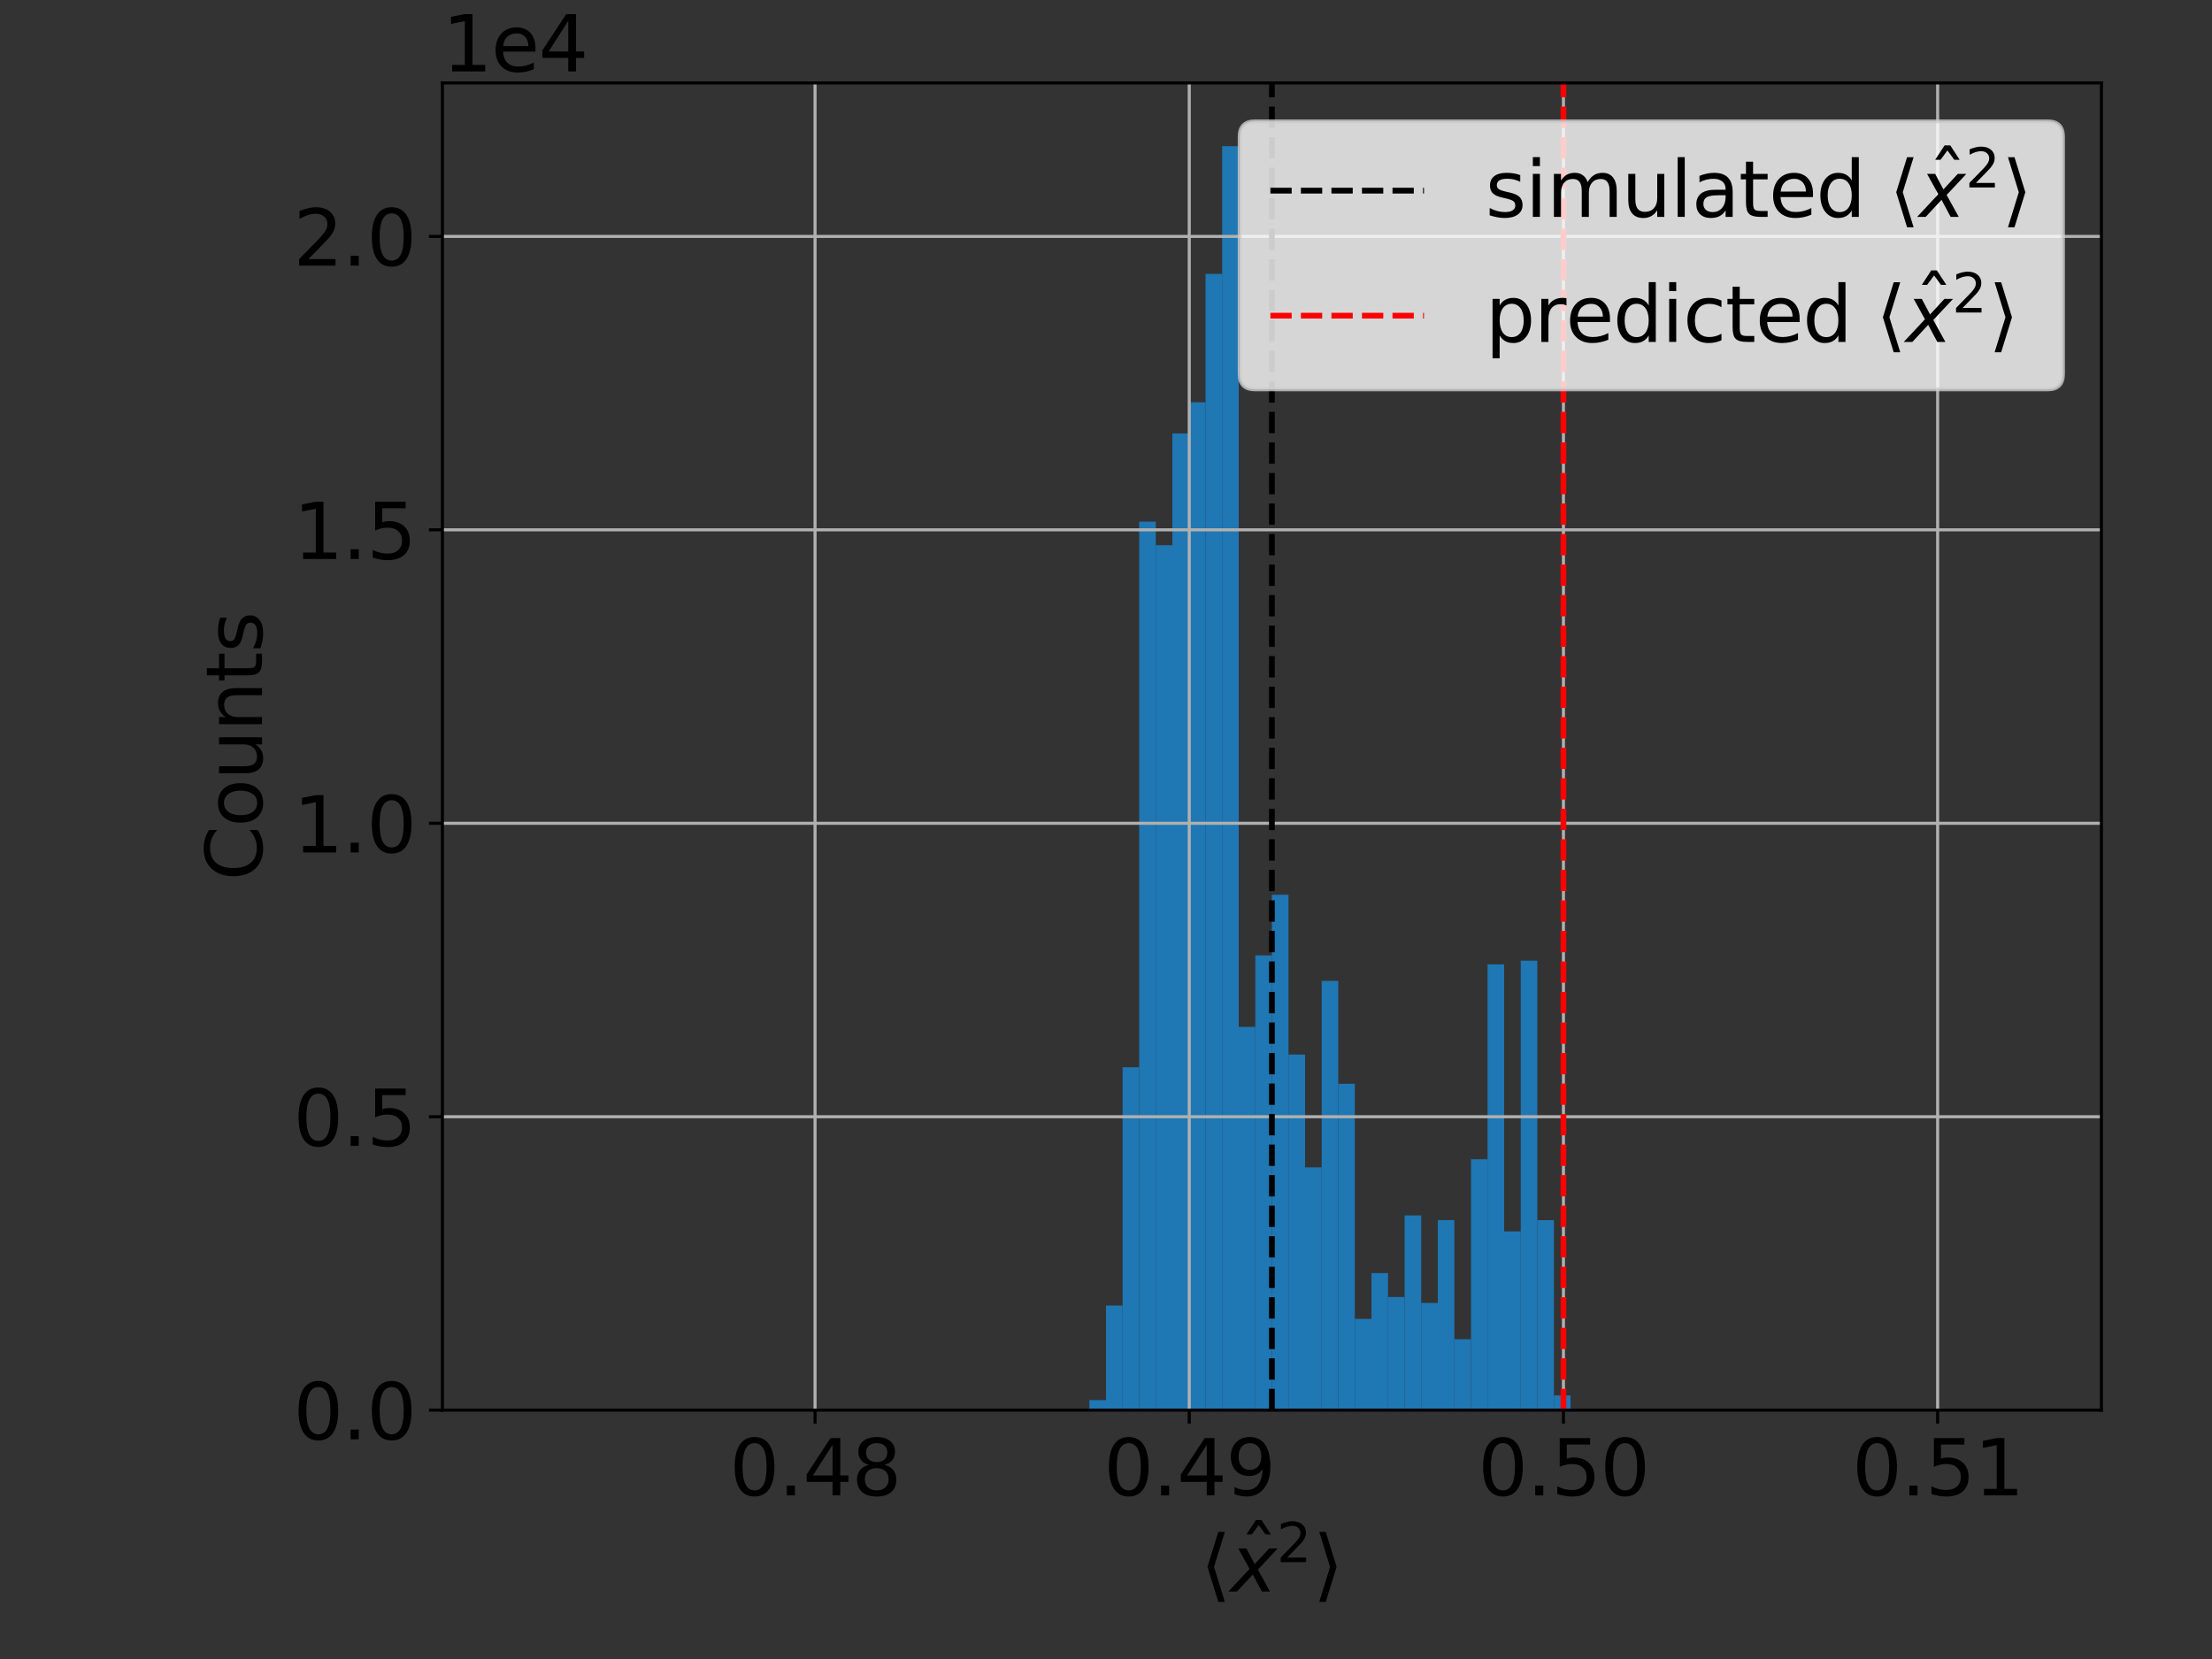 <?xml version="1.0" encoding="utf-8" standalone="no"?>
<!DOCTYPE svg PUBLIC "-//W3C//DTD SVG 1.1//EN"
  "http://www.w3.org/Graphics/SVG/1.1/DTD/svg11.dtd">
<svg xmlns:xlink="http://www.w3.org/1999/xlink" width="576pt" height="432pt" viewBox="0 0 576 432" xmlns="http://www.w3.org/2000/svg" version="1.1">
 <rect x="0" y="0" width="576" height="432" fill="#333333" stroke="none"/>
 <defs>
  <style type="text/css">*{stroke-linejoin: round; stroke-linecap: butt}</style>
 </defs>
 <g id="figure_1">
  <g id="patch_1">
   <path d="M 0 432 
L 576 432 
L 576 0 
L 0 0 
L 0 432 
z
" style="fill: none"/>
  </g>
  <g id="axes_1">
   <g id="patch_2">
    <path d="M 115.2 367.2 
L 547.2 367.2 
L 547.2 21.6 
L 115.2 21.6 
L 115.2 367.2 
z
" style="fill: none"/>
   </g>
   <g id="patch_3">
    <path d="M 115.2 367.2 
L 119.52 367.2 
L 119.52 367.2 
L 115.2 367.2 
z
" clip-path="url(#pa1873ff4e6)" style="fill: #1f77b4"/>
   </g>
   <g id="patch_4">
    <path d="M 119.52 367.2 
L 123.84 367.2 
L 123.84 367.2 
L 119.52 367.2 
z
" clip-path="url(#pa1873ff4e6)" style="fill: #1f77b4"/>
   </g>
   <g id="patch_5">
    <path d="M 123.84 367.2 
L 128.16 367.2 
L 128.16 367.2 
L 123.84 367.2 
z
" clip-path="url(#pa1873ff4e6)" style="fill: #1f77b4"/>
   </g>
   <g id="patch_6">
    <path d="M 128.16 367.2 
L 132.48 367.2 
L 132.48 367.2 
L 128.16 367.2 
z
" clip-path="url(#pa1873ff4e6)" style="fill: #1f77b4"/>
   </g>
   <g id="patch_7">
    <path d="M 132.48 367.2 
L 136.8 367.2 
L 136.8 367.2 
L 132.48 367.2 
z
" clip-path="url(#pa1873ff4e6)" style="fill: #1f77b4"/>
   </g>
   <g id="patch_8">
    <path d="M 136.8 367.2 
L 141.12 367.2 
L 141.12 367.2 
L 136.8 367.2 
z
" clip-path="url(#pa1873ff4e6)" style="fill: #1f77b4"/>
   </g>
   <g id="patch_9">
    <path d="M 141.12 367.2 
L 145.44 367.2 
L 145.44 367.2 
L 141.12 367.2 
z
" clip-path="url(#pa1873ff4e6)" style="fill: #1f77b4"/>
   </g>
   <g id="patch_10">
    <path d="M 145.44 367.2 
L 149.76 367.2 
L 149.76 367.2 
L 145.44 367.2 
z
" clip-path="url(#pa1873ff4e6)" style="fill: #1f77b4"/>
   </g>
   <g id="patch_11">
    <path d="M 149.76 367.2 
L 154.08 367.2 
L 154.08 367.2 
L 149.76 367.2 
z
" clip-path="url(#pa1873ff4e6)" style="fill: #1f77b4"/>
   </g>
   <g id="patch_12">
    <path d="M 154.08 367.2 
L 158.4 367.2 
L 158.4 367.2 
L 154.08 367.2 
z
" clip-path="url(#pa1873ff4e6)" style="fill: #1f77b4"/>
   </g>
   <g id="patch_13">
    <path d="M 158.4 367.2 
L 162.72 367.2 
L 162.72 367.2 
L 158.4 367.2 
z
" clip-path="url(#pa1873ff4e6)" style="fill: #1f77b4"/>
   </g>
   <g id="patch_14">
    <path d="M 162.72 367.2 
L 167.04 367.2 
L 167.04 367.2 
L 162.72 367.2 
z
" clip-path="url(#pa1873ff4e6)" style="fill: #1f77b4"/>
   </g>
   <g id="patch_15">
    <path d="M 167.04 367.2 
L 171.36 367.2 
L 171.36 367.2 
L 167.04 367.2 
z
" clip-path="url(#pa1873ff4e6)" style="fill: #1f77b4"/>
   </g>
   <g id="patch_16">
    <path d="M 171.36 367.2 
L 175.68 367.2 
L 175.68 367.2 
L 171.36 367.2 
z
" clip-path="url(#pa1873ff4e6)" style="fill: #1f77b4"/>
   </g>
   <g id="patch_17">
    <path d="M 175.68 367.2 
L 180 367.2 
L 180 367.2 
L 175.68 367.2 
z
" clip-path="url(#pa1873ff4e6)" style="fill: #1f77b4"/>
   </g>
   <g id="patch_18">
    <path d="M 180 367.2 
L 184.32 367.2 
L 184.32 367.2 
L 180 367.2 
z
" clip-path="url(#pa1873ff4e6)" style="fill: #1f77b4"/>
   </g>
   <g id="patch_19">
    <path d="M 184.32 367.2 
L 188.64 367.2 
L 188.64 367.2 
L 184.32 367.2 
z
" clip-path="url(#pa1873ff4e6)" style="fill: #1f77b4"/>
   </g>
   <g id="patch_20">
    <path d="M 188.64 367.2 
L 192.96 367.2 
L 192.96 367.2 
L 188.64 367.2 
z
" clip-path="url(#pa1873ff4e6)" style="fill: #1f77b4"/>
   </g>
   <g id="patch_21">
    <path d="M 192.96 367.2 
L 197.28 367.2 
L 197.28 367.2 
L 192.96 367.2 
z
" clip-path="url(#pa1873ff4e6)" style="fill: #1f77b4"/>
   </g>
   <g id="patch_22">
    <path d="M 197.28 367.2 
L 201.6 367.2 
L 201.6 367.2 
L 197.28 367.2 
z
" clip-path="url(#pa1873ff4e6)" style="fill: #1f77b4"/>
   </g>
   <g id="patch_23">
    <path d="M 201.6 367.2 
L 205.92 367.2 
L 205.92 367.2 
L 201.6 367.2 
z
" clip-path="url(#pa1873ff4e6)" style="fill: #1f77b4"/>
   </g>
   <g id="patch_24">
    <path d="M 205.92 367.2 
L 210.24 367.2 
L 210.24 367.2 
L 205.92 367.2 
z
" clip-path="url(#pa1873ff4e6)" style="fill: #1f77b4"/>
   </g>
   <g id="patch_25">
    <path d="M 210.24 367.2 
L 214.56 367.2 
L 214.56 367.2 
L 210.24 367.2 
z
" clip-path="url(#pa1873ff4e6)" style="fill: #1f77b4"/>
   </g>
   <g id="patch_26">
    <path d="M 214.56 367.2 
L 218.88 367.2 
L 218.88 367.2 
L 214.56 367.2 
z
" clip-path="url(#pa1873ff4e6)" style="fill: #1f77b4"/>
   </g>
   <g id="patch_27">
    <path d="M 218.88 367.2 
L 223.2 367.2 
L 223.2 367.2 
L 218.88 367.2 
z
" clip-path="url(#pa1873ff4e6)" style="fill: #1f77b4"/>
   </g>
   <g id="patch_28">
    <path d="M 223.2 367.2 
L 227.52 367.2 
L 227.52 367.2 
L 223.2 367.2 
z
" clip-path="url(#pa1873ff4e6)" style="fill: #1f77b4"/>
   </g>
   <g id="patch_29">
    <path d="M 227.52 367.2 
L 231.84 367.2 
L 231.84 367.2 
L 227.52 367.2 
z
" clip-path="url(#pa1873ff4e6)" style="fill: #1f77b4"/>
   </g>
   <g id="patch_30">
    <path d="M 231.84 367.2 
L 236.16 367.2 
L 236.16 367.2 
L 231.84 367.2 
z
" clip-path="url(#pa1873ff4e6)" style="fill: #1f77b4"/>
   </g>
   <g id="patch_31">
    <path d="M 236.16 367.2 
L 240.48 367.2 
L 240.48 367.2 
L 236.16 367.2 
z
" clip-path="url(#pa1873ff4e6)" style="fill: #1f77b4"/>
   </g>
   <g id="patch_32">
    <path d="M 240.48 367.2 
L 244.8 367.2 
L 244.8 367.2 
L 240.48 367.2 
z
" clip-path="url(#pa1873ff4e6)" style="fill: #1f77b4"/>
   </g>
   <g id="patch_33">
    <path d="M 244.8 367.2 
L 249.12 367.2 
L 249.12 367.2 
L 244.8 367.2 
z
" clip-path="url(#pa1873ff4e6)" style="fill: #1f77b4"/>
   </g>
   <g id="patch_34">
    <path d="M 249.12 367.2 
L 253.44 367.2 
L 253.44 367.2 
L 249.12 367.2 
z
" clip-path="url(#pa1873ff4e6)" style="fill: #1f77b4"/>
   </g>
   <g id="patch_35">
    <path d="M 253.44 367.2 
L 257.76 367.2 
L 257.76 367.2 
L 253.44 367.2 
z
" clip-path="url(#pa1873ff4e6)" style="fill: #1f77b4"/>
   </g>
   <g id="patch_36">
    <path d="M 257.76 367.2 
L 262.08 367.2 
L 262.08 367.2 
L 257.76 367.2 
z
" clip-path="url(#pa1873ff4e6)" style="fill: #1f77b4"/>
   </g>
   <g id="patch_37">
    <path d="M 262.08 367.2 
L 266.4 367.2 
L 266.4 367.2 
L 262.08 367.2 
z
" clip-path="url(#pa1873ff4e6)" style="fill: #1f77b4"/>
   </g>
   <g id="patch_38">
    <path d="M 266.4 367.2 
L 270.72 367.2 
L 270.72 367.2 
L 266.4 367.2 
z
" clip-path="url(#pa1873ff4e6)" style="fill: #1f77b4"/>
   </g>
   <g id="patch_39">
    <path d="M 270.72 367.2 
L 275.04 367.2 
L 275.04 367.2 
L 270.72 367.2 
z
" clip-path="url(#pa1873ff4e6)" style="fill: #1f77b4"/>
   </g>
   <g id="patch_40">
    <path d="M 275.04 367.2 
L 279.36 367.2 
L 279.36 367.2 
L 275.04 367.2 
z
" clip-path="url(#pa1873ff4e6)" style="fill: #1f77b4"/>
   </g>
   <g id="patch_41">
    <path d="M 279.36 367.2 
L 283.68 367.2 
L 283.68 367.2 
L 279.36 367.2 
z
" clip-path="url(#pa1873ff4e6)" style="fill: #1f77b4"/>
   </g>
   <g id="patch_42">
    <path d="M 283.68 367.2 
L 288 367.2 
L 288 364.587 
L 283.68 364.587 
z
" clip-path="url(#pa1873ff4e6)" style="fill: #1f77b4"/>
   </g>
   <g id="patch_43">
    <path d="M 288 367.2 
L 292.32 367.2 
L 292.32 339.968 
L 288 339.968 
z
" clip-path="url(#pa1873ff4e6)" style="fill: #1f77b4"/>
   </g>
   <g id="patch_44">
    <path d="M 292.32 367.2 
L 296.64 367.2 
L 296.64 277.908 
L 292.32 277.908 
z
" clip-path="url(#pa1873ff4e6)" style="fill: #1f77b4"/>
   </g>
   <g id="patch_45">
    <path d="M 296.64 367.2 
L 300.96 367.2 
L 300.96 135.831 
L 296.64 135.831 
z
" clip-path="url(#pa1873ff4e6)" style="fill: #1f77b4"/>
   </g>
   <g id="patch_46">
    <path d="M 300.96 367.2 
L 305.28 367.2 
L 305.28 141.974 
L 300.96 141.974 
z
" clip-path="url(#pa1873ff4e6)" style="fill: #1f77b4"/>
   </g>
   <g id="patch_47">
    <path d="M 305.28 367.2 
L 309.6 367.2 
L 309.6 112.862 
L 305.28 112.862 
z
" clip-path="url(#pa1873ff4e6)" style="fill: #1f77b4"/>
   </g>
   <g id="patch_48">
    <path d="M 309.6 367.2 
L 313.92 367.2 
L 313.92 104.748 
L 309.6 104.748 
z
" clip-path="url(#pa1873ff4e6)" style="fill: #1f77b4"/>
   </g>
   <g id="patch_49">
    <path d="M 313.92 367.2 
L 318.24 367.2 
L 318.24 71.311 
L 313.92 71.311 
z
" clip-path="url(#pa1873ff4e6)" style="fill: #1f77b4"/>
   </g>
   <g id="patch_50">
    <path d="M 318.24 367.2 
L 322.56 367.2 
L 322.56 38.057 
L 318.24 38.057 
z
" clip-path="url(#pa1873ff4e6)" style="fill: #1f77b4"/>
   </g>
   <g id="patch_51">
    <path d="M 322.56 367.2 
L 326.88 367.2 
L 326.88 267.409 
L 322.56 267.409 
z
" clip-path="url(#pa1873ff4e6)" style="fill: #1f77b4"/>
   </g>
   <g id="patch_52">
    <path d="M 326.88 367.2 
L 331.2 367.2 
L 331.2 248.78 
L 326.88 248.78 
z
" clip-path="url(#pa1873ff4e6)" style="fill: #1f77b4"/>
   </g>
   <g id="patch_53">
    <path d="M 331.2 367.2 
L 335.52 367.2 
L 335.52 232.994 
L 331.2 232.994 
z
" clip-path="url(#pa1873ff4e6)" style="fill: #1f77b4"/>
   </g>
   <g id="patch_54">
    <path d="M 335.52 367.2 
L 339.84 367.2 
L 339.84 274.607 
L 335.52 274.607 
z
" clip-path="url(#pa1873ff4e6)" style="fill: #1f77b4"/>
   </g>
   <g id="patch_55">
    <path d="M 339.84 367.2 
L 344.16 367.2 
L 344.16 303.979 
L 339.84 303.979 
z
" clip-path="url(#pa1873ff4e6)" style="fill: #1f77b4"/>
   </g>
   <g id="patch_56">
    <path d="M 344.16 367.2 
L 348.48 367.2 
L 348.48 255.428 
L 344.16 255.428 
z
" clip-path="url(#pa1873ff4e6)" style="fill: #1f77b4"/>
   </g>
   <g id="patch_57">
    <path d="M 348.48 367.2 
L 352.8 367.2 
L 352.8 282.202 
L 348.48 282.202 
z
" clip-path="url(#pa1873ff4e6)" style="fill: #1f77b4"/>
   </g>
   <g id="patch_58">
    <path d="M 352.8 367.2 
L 357.12 367.2 
L 357.12 343.437 
L 352.8 343.437 
z
" clip-path="url(#pa1873ff4e6)" style="fill: #1f77b4"/>
   </g>
   <g id="patch_59">
    <path d="M 357.12 367.2 
L 361.44 367.2 
L 361.44 331.517 
L 357.12 331.517 
z
" clip-path="url(#pa1873ff4e6)" style="fill: #1f77b4"/>
   </g>
   <g id="patch_60">
    <path d="M 361.44 367.2 
L 365.76 367.2 
L 365.76 337.736 
L 361.44 337.736 
z
" clip-path="url(#pa1873ff4e6)" style="fill: #1f77b4"/>
   </g>
   <g id="patch_61">
    <path d="M 365.76 367.2 
L 370.08 367.2 
L 370.08 316.494 
L 365.76 316.494 
z
" clip-path="url(#pa1873ff4e6)" style="fill: #1f77b4"/>
   </g>
   <g id="patch_62">
    <path d="M 370.08 367.2 
L 374.4 367.2 
L 374.4 339.28 
L 370.08 339.28 
z
" clip-path="url(#pa1873ff4e6)" style="fill: #1f77b4"/>
   </g>
   <g id="patch_63">
    <path d="M 374.4 367.2 
L 378.72 367.2 
L 378.72 317.702 
L 374.4 317.702 
z
" clip-path="url(#pa1873ff4e6)" style="fill: #1f77b4"/>
   </g>
   <g id="patch_64">
    <path d="M 378.72 367.2 
L 383.04 367.2 
L 383.04 348.739 
L 378.72 348.739 
z
" clip-path="url(#pa1873ff4e6)" style="fill: #1f77b4"/>
   </g>
   <g id="patch_65">
    <path d="M 383.04 367.2 
L 387.36 367.2 
L 387.36 301.87 
L 383.04 301.87 
z
" clip-path="url(#pa1873ff4e6)" style="fill: #1f77b4"/>
   </g>
   <g id="patch_66">
    <path d="M 387.36 367.2 
L 391.68 367.2 
L 391.68 251.118 
L 387.36 251.118 
z
" clip-path="url(#pa1873ff4e6)" style="fill: #1f77b4"/>
   </g>
   <g id="patch_67">
    <path d="M 391.68 367.2 
L 396 367.2 
L 396 320.651 
L 391.68 320.651 
z
" clip-path="url(#pa1873ff4e6)" style="fill: #1f77b4"/>
   </g>
   <g id="patch_68">
    <path d="M 396 367.2 
L 400.32 367.2 
L 400.32 250.155 
L 396 250.155 
z
" clip-path="url(#pa1873ff4e6)" style="fill: #1f77b4"/>
   </g>
   <g id="patch_69">
    <path d="M 400.32 367.2 
L 404.64 367.2 
L 404.64 317.717 
L 400.32 317.717 
z
" clip-path="url(#pa1873ff4e6)" style="fill: #1f77b4"/>
   </g>
   <g id="patch_70">
    <path d="M 404.64 367.2 
L 408.96 367.2 
L 408.96 363.349 
L 404.64 363.349 
z
" clip-path="url(#pa1873ff4e6)" style="fill: #1f77b4"/>
   </g>
   <g id="patch_71">
    <path d="M 408.96 367.2 
L 413.28 367.2 
L 413.28 367.2 
L 408.96 367.2 
z
" clip-path="url(#pa1873ff4e6)" style="fill: #1f77b4"/>
   </g>
   <g id="patch_72">
    <path d="M 413.28 367.2 
L 417.6 367.2 
L 417.6 367.2 
L 413.28 367.2 
z
" clip-path="url(#pa1873ff4e6)" style="fill: #1f77b4"/>
   </g>
   <g id="patch_73">
    <path d="M 417.6 367.2 
L 421.92 367.2 
L 421.92 367.2 
L 417.6 367.2 
z
" clip-path="url(#pa1873ff4e6)" style="fill: #1f77b4"/>
   </g>
   <g id="patch_74">
    <path d="M 421.92 367.2 
L 426.24 367.2 
L 426.24 367.2 
L 421.92 367.2 
z
" clip-path="url(#pa1873ff4e6)" style="fill: #1f77b4"/>
   </g>
   <g id="patch_75">
    <path d="M 426.24 367.2 
L 430.56 367.2 
L 430.56 367.2 
L 426.24 367.2 
z
" clip-path="url(#pa1873ff4e6)" style="fill: #1f77b4"/>
   </g>
   <g id="patch_76">
    <path d="M 430.56 367.2 
L 434.88 367.2 
L 434.88 367.2 
L 430.56 367.2 
z
" clip-path="url(#pa1873ff4e6)" style="fill: #1f77b4"/>
   </g>
   <g id="patch_77">
    <path d="M 434.88 367.2 
L 439.2 367.2 
L 439.2 367.2 
L 434.88 367.2 
z
" clip-path="url(#pa1873ff4e6)" style="fill: #1f77b4"/>
   </g>
   <g id="patch_78">
    <path d="M 439.2 367.2 
L 443.52 367.2 
L 443.52 367.2 
L 439.2 367.2 
z
" clip-path="url(#pa1873ff4e6)" style="fill: #1f77b4"/>
   </g>
   <g id="patch_79">
    <path d="M 443.52 367.2 
L 447.84 367.2 
L 447.84 367.2 
L 443.52 367.2 
z
" clip-path="url(#pa1873ff4e6)" style="fill: #1f77b4"/>
   </g>
   <g id="patch_80">
    <path d="M 447.84 367.2 
L 452.16 367.2 
L 452.16 367.2 
L 447.84 367.2 
z
" clip-path="url(#pa1873ff4e6)" style="fill: #1f77b4"/>
   </g>
   <g id="patch_81">
    <path d="M 452.16 367.2 
L 456.48 367.2 
L 456.48 367.2 
L 452.16 367.2 
z
" clip-path="url(#pa1873ff4e6)" style="fill: #1f77b4"/>
   </g>
   <g id="patch_82">
    <path d="M 456.48 367.2 
L 460.8 367.2 
L 460.8 367.2 
L 456.48 367.2 
z
" clip-path="url(#pa1873ff4e6)" style="fill: #1f77b4"/>
   </g>
   <g id="patch_83">
    <path d="M 460.8 367.2 
L 465.12 367.2 
L 465.12 367.2 
L 460.8 367.2 
z
" clip-path="url(#pa1873ff4e6)" style="fill: #1f77b4"/>
   </g>
   <g id="patch_84">
    <path d="M 465.12 367.2 
L 469.44 367.2 
L 469.44 367.2 
L 465.12 367.2 
z
" clip-path="url(#pa1873ff4e6)" style="fill: #1f77b4"/>
   </g>
   <g id="patch_85">
    <path d="M 469.44 367.2 
L 473.76 367.2 
L 473.76 367.2 
L 469.44 367.2 
z
" clip-path="url(#pa1873ff4e6)" style="fill: #1f77b4"/>
   </g>
   <g id="patch_86">
    <path d="M 473.76 367.2 
L 478.08 367.2 
L 478.08 367.2 
L 473.76 367.2 
z
" clip-path="url(#pa1873ff4e6)" style="fill: #1f77b4"/>
   </g>
   <g id="patch_87">
    <path d="M 478.08 367.2 
L 482.4 367.2 
L 482.4 367.2 
L 478.08 367.2 
z
" clip-path="url(#pa1873ff4e6)" style="fill: #1f77b4"/>
   </g>
   <g id="patch_88">
    <path d="M 482.4 367.2 
L 486.72 367.2 
L 486.72 367.2 
L 482.4 367.2 
z
" clip-path="url(#pa1873ff4e6)" style="fill: #1f77b4"/>
   </g>
   <g id="patch_89">
    <path d="M 486.72 367.2 
L 491.04 367.2 
L 491.04 367.2 
L 486.72 367.2 
z
" clip-path="url(#pa1873ff4e6)" style="fill: #1f77b4"/>
   </g>
   <g id="patch_90">
    <path d="M 491.04 367.2 
L 495.36 367.2 
L 495.36 367.2 
L 491.04 367.2 
z
" clip-path="url(#pa1873ff4e6)" style="fill: #1f77b4"/>
   </g>
   <g id="patch_91">
    <path d="M 495.36 367.2 
L 499.68 367.2 
L 499.68 367.2 
L 495.36 367.2 
z
" clip-path="url(#pa1873ff4e6)" style="fill: #1f77b4"/>
   </g>
   <g id="patch_92">
    <path d="M 499.68 367.2 
L 504 367.2 
L 504 367.2 
L 499.68 367.2 
z
" clip-path="url(#pa1873ff4e6)" style="fill: #1f77b4"/>
   </g>
   <g id="patch_93">
    <path d="M 504 367.2 
L 508.32 367.2 
L 508.32 367.2 
L 504 367.2 
z
" clip-path="url(#pa1873ff4e6)" style="fill: #1f77b4"/>
   </g>
   <g id="patch_94">
    <path d="M 508.32 367.2 
L 512.64 367.2 
L 512.64 367.2 
L 508.32 367.2 
z
" clip-path="url(#pa1873ff4e6)" style="fill: #1f77b4"/>
   </g>
   <g id="patch_95">
    <path d="M 512.64 367.2 
L 516.96 367.2 
L 516.96 367.2 
L 512.64 367.2 
z
" clip-path="url(#pa1873ff4e6)" style="fill: #1f77b4"/>
   </g>
   <g id="patch_96">
    <path d="M 516.96 367.2 
L 521.28 367.2 
L 521.28 367.2 
L 516.96 367.2 
z
" clip-path="url(#pa1873ff4e6)" style="fill: #1f77b4"/>
   </g>
   <g id="patch_97">
    <path d="M 521.28 367.2 
L 525.6 367.2 
L 525.6 367.2 
L 521.28 367.2 
z
" clip-path="url(#pa1873ff4e6)" style="fill: #1f77b4"/>
   </g>
   <g id="patch_98">
    <path d="M 525.6 367.2 
L 529.92 367.2 
L 529.92 367.2 
L 525.6 367.2 
z
" clip-path="url(#pa1873ff4e6)" style="fill: #1f77b4"/>
   </g>
   <g id="patch_99">
    <path d="M 529.92 367.2 
L 534.24 367.2 
L 534.24 367.2 
L 529.92 367.2 
z
" clip-path="url(#pa1873ff4e6)" style="fill: #1f77b4"/>
   </g>
   <g id="patch_100">
    <path d="M 534.24 367.2 
L 538.56 367.2 
L 538.56 367.2 
L 534.24 367.2 
z
" clip-path="url(#pa1873ff4e6)" style="fill: #1f77b4"/>
   </g>
   <g id="patch_101">
    <path d="M 538.56 367.2 
L 542.88 367.2 
L 542.88 367.2 
L 538.56 367.2 
z
" clip-path="url(#pa1873ff4e6)" style="fill: #1f77b4"/>
   </g>
   <g id="patch_102">
    <path d="M 542.88 367.2 
L 547.2 367.2 
L 547.2 367.2 
L 542.88 367.2 
z
" clip-path="url(#pa1873ff4e6)" style="fill: #1f77b4"/>
   </g>
   <g id="matplotlib.axis_1">
    <g id="xtick_1">
     <g id="line2d_1">
      <path d="M 212.236 367.2 
L 212.236 21.6 
" clip-path="url(#pa1873ff4e6)" style="fill: none; stroke: #b0b0b0; stroke-width: 0.8; stroke-linecap: square"/>
     </g>
     <g id="line2d_2">
      <defs>
       <path id="m917bb805f7" d="M 0 0 
L 0 3.5 
" style="stroke: #000000; stroke-width: 0.8"/>
      </defs>
      <g>
       <use xlink:href="#m917bb805f7" x="212.236" y="367.2" style="stroke: #000000; stroke-width: 0.8"/>
      </g>
     </g>
     <g id="text_1">
      <!-- 0.48 -->
      <g transform="translate(189.971 389.397)scale(0.2 -0.2)">
       <defs>
        <path id="DejaVuSans-30" d="M 2034 4250 
Q 1547 4250 1301 3770 
Q 1056 3291 1056 2328 
Q 1056 1369 1301 889 
Q 1547 409 2034 409 
Q 2525 409 2770 889 
Q 3016 1369 3016 2328 
Q 3016 3291 2770 3770 
Q 2525 4250 2034 4250 
z
M 2034 4750 
Q 2819 4750 3233 4129 
Q 3647 3509 3647 2328 
Q 3647 1150 3233 529 
Q 2819 -91 2034 -91 
Q 1250 -91 836 529 
Q 422 1150 422 2328 
Q 422 3509 836 4129 
Q 1250 4750 2034 4750 
z
" transform="scale(0.016)"/>
        <path id="DejaVuSans-2e" d="M 684 794 
L 1344 794 
L 1344 0 
L 684 0 
L 684 794 
z
" transform="scale(0.016)"/>
        <path id="DejaVuSans-34" d="M 2419 4116 
L 825 1625 
L 2419 1625 
L 2419 4116 
z
M 2253 4666 
L 3047 4666 
L 3047 1625 
L 3713 1625 
L 3713 1100 
L 3047 1100 
L 3047 0 
L 2419 0 
L 2419 1100 
L 313 1100 
L 313 1709 
L 2253 4666 
z
" transform="scale(0.016)"/>
        <path id="DejaVuSans-38" d="M 2034 2216 
Q 1584 2216 1326 1975 
Q 1069 1734 1069 1313 
Q 1069 891 1326 650 
Q 1584 409 2034 409 
Q 2484 409 2743 651 
Q 3003 894 3003 1313 
Q 3003 1734 2745 1975 
Q 2488 2216 2034 2216 
z
M 1403 2484 
Q 997 2584 770 2862 
Q 544 3141 544 3541 
Q 544 4100 942 4425 
Q 1341 4750 2034 4750 
Q 2731 4750 3128 4425 
Q 3525 4100 3525 3541 
Q 3525 3141 3298 2862 
Q 3072 2584 2669 2484 
Q 3125 2378 3379 2068 
Q 3634 1759 3634 1313 
Q 3634 634 3220 271 
Q 2806 -91 2034 -91 
Q 1263 -91 848 271 
Q 434 634 434 1313 
Q 434 1759 690 2068 
Q 947 2378 1403 2484 
z
M 1172 3481 
Q 1172 3119 1398 2916 
Q 1625 2713 2034 2713 
Q 2441 2713 2670 2916 
Q 2900 3119 2900 3481 
Q 2900 3844 2670 4047 
Q 2441 4250 2034 4250 
Q 1625 4250 1398 4047 
Q 1172 3844 1172 3481 
z
" transform="scale(0.016)"/>
       </defs>
       <use xlink:href="#DejaVuSans-30"/>
       <use xlink:href="#DejaVuSans-2e" x="63.623"/>
       <use xlink:href="#DejaVuSans-34" x="95.41"/>
       <use xlink:href="#DejaVuSans-38" x="159.033"/>
      </g>
     </g>
    </g>
    <g id="xtick_2">
     <g id="line2d_3">
      <path d="M 309.677 367.2 
L 309.677 21.6 
" clip-path="url(#pa1873ff4e6)" style="fill: none; stroke: #b0b0b0; stroke-width: 0.8; stroke-linecap: square"/>
     </g>
     <g id="line2d_4">
      <g>
       <use xlink:href="#m917bb805f7" x="309.677" y="367.2" style="stroke: #000000; stroke-width: 0.8"/>
      </g>
     </g>
     <g id="text_2">
      <!-- 0.49 -->
      <g transform="translate(287.411 389.397)scale(0.2 -0.2)">
       <defs>
        <path id="DejaVuSans-39" d="M 703 97 
L 703 672 
Q 941 559 1184 500 
Q 1428 441 1663 441 
Q 2288 441 2617 861 
Q 2947 1281 2994 2138 
Q 2813 1869 2534 1725 
Q 2256 1581 1919 1581 
Q 1219 1581 811 2004 
Q 403 2428 403 3163 
Q 403 3881 828 4315 
Q 1253 4750 1959 4750 
Q 2769 4750 3195 4129 
Q 3622 3509 3622 2328 
Q 3622 1225 3098 567 
Q 2575 -91 1691 -91 
Q 1453 -91 1209 -44 
Q 966 3 703 97 
z
M 1959 2075 
Q 2384 2075 2632 2365 
Q 2881 2656 2881 3163 
Q 2881 3666 2632 3958 
Q 2384 4250 1959 4250 
Q 1534 4250 1286 3958 
Q 1038 3666 1038 3163 
Q 1038 2656 1286 2365 
Q 1534 2075 1959 2075 
z
" transform="scale(0.016)"/>
       </defs>
       <use xlink:href="#DejaVuSans-30"/>
       <use xlink:href="#DejaVuSans-2e" x="63.623"/>
       <use xlink:href="#DejaVuSans-34" x="95.41"/>
       <use xlink:href="#DejaVuSans-39" x="159.033"/>
      </g>
     </g>
    </g>
    <g id="xtick_3">
     <g id="line2d_5">
      <path d="M 407.117 367.2 
L 407.117 21.6 
" clip-path="url(#pa1873ff4e6)" style="fill: none; stroke: #b0b0b0; stroke-width: 0.8; stroke-linecap: square"/>
     </g>
     <g id="line2d_6">
      <g>
       <use xlink:href="#m917bb805f7" x="407.117" y="367.2" style="stroke: #000000; stroke-width: 0.8"/>
      </g>
     </g>
     <g id="text_3">
      <!-- 0.50 -->
      <g transform="translate(384.852 389.397)scale(0.2 -0.2)">
       <defs>
        <path id="DejaVuSans-35" d="M 691 4666 
L 3169 4666 
L 3169 4134 
L 1269 4134 
L 1269 2991 
Q 1406 3038 1543 3061 
Q 1681 3084 1819 3084 
Q 2600 3084 3056 2656 
Q 3513 2228 3513 1497 
Q 3513 744 3044 326 
Q 2575 -91 1722 -91 
Q 1428 -91 1123 -41 
Q 819 9 494 109 
L 494 744 
Q 775 591 1075 516 
Q 1375 441 1709 441 
Q 2250 441 2565 725 
Q 2881 1009 2881 1497 
Q 2881 1984 2565 2268 
Q 2250 2553 1709 2553 
Q 1456 2553 1204 2497 
Q 953 2441 691 2322 
L 691 4666 
z
" transform="scale(0.016)"/>
       </defs>
       <use xlink:href="#DejaVuSans-30"/>
       <use xlink:href="#DejaVuSans-2e" x="63.623"/>
       <use xlink:href="#DejaVuSans-35" x="95.41"/>
       <use xlink:href="#DejaVuSans-30" x="159.033"/>
      </g>
     </g>
    </g>
    <g id="xtick_4">
     <g id="line2d_7">
      <path d="M 504.558 367.2 
L 504.558 21.6 
" clip-path="url(#pa1873ff4e6)" style="fill: none; stroke: #b0b0b0; stroke-width: 0.8; stroke-linecap: square"/>
     </g>
     <g id="line2d_8">
      <g>
       <use xlink:href="#m917bb805f7" x="504.558" y="367.2" style="stroke: #000000; stroke-width: 0.8"/>
      </g>
     </g>
     <g id="text_4">
      <!-- 0.51 -->
      <g transform="translate(482.292 389.397)scale(0.2 -0.2)">
       <defs>
        <path id="DejaVuSans-31" d="M 794 531 
L 1825 531 
L 1825 4091 
L 703 3866 
L 703 4441 
L 1819 4666 
L 2450 4666 
L 2450 531 
L 3481 531 
L 3481 0 
L 794 0 
L 794 531 
z
" transform="scale(0.016)"/>
       </defs>
       <use xlink:href="#DejaVuSans-30"/>
       <use xlink:href="#DejaVuSans-2e" x="63.623"/>
       <use xlink:href="#DejaVuSans-35" x="95.41"/>
       <use xlink:href="#DejaVuSans-31" x="159.033"/>
      </g>
     </g>
    </g>
    <g id="text_5">
     <!-- $\langle\hat{x}^2\rangle$ -->
     <g transform="translate(312.6 414.597)scale(0.2 -0.2)">
      <defs>
       <path id="DejaVuSans-27e8" d="M 572 2006 
L 1453 4856 
L 1984 4856 
L 1103 2006 
L 1984 -844 
L 1453 -844 
L 572 2006 
z
" transform="scale(0.016)"/>
       <path id="DejaVuSans-302" d="M -1831 5119 
L -1369 5119 
L -603 3944 
L -1038 3944 
L -1600 4709 
L -2163 3944 
L -2597 3944 
L -1831 5119 
z
M -1600 3584 
L -1600 3584 
z
" transform="scale(0.016)"/>
       <path id="DejaVuSans-Oblique-78" d="M 3841 3500 
L 2234 1784 
L 3219 0 
L 2559 0 
L 1819 1388 
L 531 0 
L -166 0 
L 1556 1844 
L 641 3500 
L 1300 3500 
L 1972 2234 
L 3144 3500 
L 3841 3500 
z
" transform="scale(0.016)"/>
       <path id="DejaVuSans-32" d="M 1228 531 
L 3431 531 
L 3431 0 
L 469 0 
L 469 531 
Q 828 903 1448 1529 
Q 2069 2156 2228 2338 
Q 2531 2678 2651 2914 
Q 2772 3150 2772 3378 
Q 2772 3750 2511 3984 
Q 2250 4219 1831 4219 
Q 1534 4219 1204 4116 
Q 875 4013 500 3803 
L 500 4441 
Q 881 4594 1212 4672 
Q 1544 4750 1819 4750 
Q 2544 4750 2975 4387 
Q 3406 4025 3406 3419 
Q 3406 3131 3298 2873 
Q 3191 2616 2906 2266 
Q 2828 2175 2409 1742 
Q 1991 1309 1228 531 
z
" transform="scale(0.016)"/>
       <path id="DejaVuSans-27e9" d="M 1925 2006 
L 1044 -844 
L 513 -844 
L 1394 2006 
L 513 4856 
L 1044 4856 
L 1925 2006 
z
" transform="scale(0.016)"/>
      </defs>
      <use xlink:href="#DejaVuSans-27e8" transform="translate(0 0.828)"/>
      <use xlink:href="#DejaVuSans-302" transform="translate(101.387 12.016)"/>
      <use xlink:href="#DejaVuSans-Oblique-78" transform="translate(39.014 0.828)"/>
      <use xlink:href="#DejaVuSans-32" transform="translate(99.15 39.109)scale(0.7)"/>
      <use xlink:href="#DejaVuSans-27e9" transform="translate(146.421 0.828)"/>
     </g>
    </g>
   </g>
   <g id="matplotlib.axis_2">
    <g id="ytick_1">
     <g id="line2d_9">
      <path d="M 115.2 367.2 
L 547.2 367.2 
" clip-path="url(#pa1873ff4e6)" style="fill: none; stroke: #b0b0b0; stroke-width: 0.8; stroke-linecap: square"/>
     </g>
     <g id="line2d_10">
      <defs>
       <path id="m2d7f34fa26" d="M 0 0 
L -3.5 0 
" style="stroke: #000000; stroke-width: 0.8"/>
      </defs>
      <g>
       <use xlink:href="#m2d7f34fa26" x="115.2" y="367.2" style="stroke: #000000; stroke-width: 0.8"/>
      </g>
     </g>
     <g id="text_6">
      <!-- 0.0 -->
      <g transform="translate(76.394 374.798)scale(0.2 -0.2)">
       <use xlink:href="#DejaVuSans-30"/>
       <use xlink:href="#DejaVuSans-2e" x="63.623"/>
       <use xlink:href="#DejaVuSans-30" x="95.41"/>
      </g>
     </g>
    </g>
    <g id="ytick_2">
     <g id="line2d_11">
      <path d="M 115.2 290.79 
L 547.2 290.79 
" clip-path="url(#pa1873ff4e6)" style="fill: none; stroke: #b0b0b0; stroke-width: 0.8; stroke-linecap: square"/>
     </g>
     <g id="line2d_12">
      <g>
       <use xlink:href="#m2d7f34fa26" x="115.2" y="290.79" style="stroke: #000000; stroke-width: 0.8"/>
      </g>
     </g>
     <g id="text_7">
      <!-- 0.5 -->
      <g transform="translate(76.394 298.389)scale(0.2 -0.2)">
       <use xlink:href="#DejaVuSans-30"/>
       <use xlink:href="#DejaVuSans-2e" x="63.623"/>
       <use xlink:href="#DejaVuSans-35" x="95.41"/>
      </g>
     </g>
    </g>
    <g id="ytick_3">
     <g id="line2d_13">
      <path d="M 115.2 214.38 
L 547.2 214.38 
" clip-path="url(#pa1873ff4e6)" style="fill: none; stroke: #b0b0b0; stroke-width: 0.8; stroke-linecap: square"/>
     </g>
     <g id="line2d_14">
      <g>
       <use xlink:href="#m2d7f34fa26" x="115.2" y="214.38" style="stroke: #000000; stroke-width: 0.8"/>
      </g>
     </g>
     <g id="text_8">
      <!-- 1.0 -->
      <g transform="translate(76.394 221.979)scale(0.2 -0.2)">
       <use xlink:href="#DejaVuSans-31"/>
       <use xlink:href="#DejaVuSans-2e" x="63.623"/>
       <use xlink:href="#DejaVuSans-30" x="95.41"/>
      </g>
     </g>
    </g>
    <g id="ytick_4">
     <g id="line2d_15">
      <path d="M 115.2 137.971 
L 547.2 137.971 
" clip-path="url(#pa1873ff4e6)" style="fill: none; stroke: #b0b0b0; stroke-width: 0.8; stroke-linecap: square"/>
     </g>
     <g id="line2d_16">
      <g>
       <use xlink:href="#m2d7f34fa26" x="115.2" y="137.971" style="stroke: #000000; stroke-width: 0.8"/>
      </g>
     </g>
     <g id="text_9">
      <!-- 1.5 -->
      <g transform="translate(76.394 145.569)scale(0.2 -0.2)">
       <use xlink:href="#DejaVuSans-31"/>
       <use xlink:href="#DejaVuSans-2e" x="63.623"/>
       <use xlink:href="#DejaVuSans-35" x="95.41"/>
      </g>
     </g>
    </g>
    <g id="ytick_5">
     <g id="line2d_17">
      <path d="M 115.2 61.561 
L 547.2 61.561 
" clip-path="url(#pa1873ff4e6)" style="fill: none; stroke: #b0b0b0; stroke-width: 0.8; stroke-linecap: square"/>
     </g>
     <g id="line2d_18">
      <g>
       <use xlink:href="#m2d7f34fa26" x="115.2" y="61.561" style="stroke: #000000; stroke-width: 0.8"/>
      </g>
     </g>
     <g id="text_10">
      <!-- 2.0 -->
      <g transform="translate(76.394 69.159)scale(0.2 -0.2)">
       <use xlink:href="#DejaVuSans-32"/>
       <use xlink:href="#DejaVuSans-2e" x="63.623"/>
       <use xlink:href="#DejaVuSans-30" x="95.41"/>
      </g>
     </g>
    </g>
    <g id="text_11">
     <!-- Counts -->
     <g transform="translate(68.234 229.306)rotate(-90)scale(0.2 -0.2)">
      <defs>
       <path id="DejaVuSans-43" d="M 4122 4306 
L 4122 3641 
Q 3803 3938 3442 4084 
Q 3081 4231 2675 4231 
Q 1875 4231 1450 3742 
Q 1025 3253 1025 2328 
Q 1025 1406 1450 917 
Q 1875 428 2675 428 
Q 3081 428 3442 575 
Q 3803 722 4122 1019 
L 4122 359 
Q 3791 134 3420 21 
Q 3050 -91 2638 -91 
Q 1578 -91 968 557 
Q 359 1206 359 2328 
Q 359 3453 968 4101 
Q 1578 4750 2638 4750 
Q 3056 4750 3426 4639 
Q 3797 4528 4122 4306 
z
" transform="scale(0.016)"/>
       <path id="DejaVuSans-6f" d="M 1959 3097 
Q 1497 3097 1228 2736 
Q 959 2375 959 1747 
Q 959 1119 1226 758 
Q 1494 397 1959 397 
Q 2419 397 2687 759 
Q 2956 1122 2956 1747 
Q 2956 2369 2687 2733 
Q 2419 3097 1959 3097 
z
M 1959 3584 
Q 2709 3584 3137 3096 
Q 3566 2609 3566 1747 
Q 3566 888 3137 398 
Q 2709 -91 1959 -91 
Q 1206 -91 779 398 
Q 353 888 353 1747 
Q 353 2609 779 3096 
Q 1206 3584 1959 3584 
z
" transform="scale(0.016)"/>
       <path id="DejaVuSans-75" d="M 544 1381 
L 544 3500 
L 1119 3500 
L 1119 1403 
Q 1119 906 1312 657 
Q 1506 409 1894 409 
Q 2359 409 2629 706 
Q 2900 1003 2900 1516 
L 2900 3500 
L 3475 3500 
L 3475 0 
L 2900 0 
L 2900 538 
Q 2691 219 2414 64 
Q 2138 -91 1772 -91 
Q 1169 -91 856 284 
Q 544 659 544 1381 
z
M 1991 3584 
L 1991 3584 
z
" transform="scale(0.016)"/>
       <path id="DejaVuSans-6e" d="M 3513 2113 
L 3513 0 
L 2938 0 
L 2938 2094 
Q 2938 2591 2744 2837 
Q 2550 3084 2163 3084 
Q 1697 3084 1428 2787 
Q 1159 2491 1159 1978 
L 1159 0 
L 581 0 
L 581 3500 
L 1159 3500 
L 1159 2956 
Q 1366 3272 1645 3428 
Q 1925 3584 2291 3584 
Q 2894 3584 3203 3211 
Q 3513 2838 3513 2113 
z
" transform="scale(0.016)"/>
       <path id="DejaVuSans-74" d="M 1172 4494 
L 1172 3500 
L 2356 3500 
L 2356 3053 
L 1172 3053 
L 1172 1153 
Q 1172 725 1289 603 
Q 1406 481 1766 481 
L 2356 481 
L 2356 0 
L 1766 0 
Q 1100 0 847 248 
Q 594 497 594 1153 
L 594 3053 
L 172 3053 
L 172 3500 
L 594 3500 
L 594 4494 
L 1172 4494 
z
" transform="scale(0.016)"/>
       <path id="DejaVuSans-73" d="M 2834 3397 
L 2834 2853 
Q 2591 2978 2328 3040 
Q 2066 3103 1784 3103 
Q 1356 3103 1142 2972 
Q 928 2841 928 2578 
Q 928 2378 1081 2264 
Q 1234 2150 1697 2047 
L 1894 2003 
Q 2506 1872 2764 1633 
Q 3022 1394 3022 966 
Q 3022 478 2636 193 
Q 2250 -91 1575 -91 
Q 1294 -91 989 -36 
Q 684 19 347 128 
L 347 722 
Q 666 556 975 473 
Q 1284 391 1588 391 
Q 1994 391 2212 530 
Q 2431 669 2431 922 
Q 2431 1156 2273 1281 
Q 2116 1406 1581 1522 
L 1381 1569 
Q 847 1681 609 1914 
Q 372 2147 372 2553 
Q 372 3047 722 3315 
Q 1072 3584 1716 3584 
Q 2034 3584 2315 3537 
Q 2597 3491 2834 3397 
z
" transform="scale(0.016)"/>
      </defs>
      <use xlink:href="#DejaVuSans-43"/>
      <use xlink:href="#DejaVuSans-6f" x="69.824"/>
      <use xlink:href="#DejaVuSans-75" x="131.006"/>
      <use xlink:href="#DejaVuSans-6e" x="194.385"/>
      <use xlink:href="#DejaVuSans-74" x="257.764"/>
      <use xlink:href="#DejaVuSans-73" x="296.973"/>
     </g>
    </g>
    <g id="text_12">
     <!-- 1e4 -->
     <g transform="translate(115.2 18.6)scale(0.2 -0.2)">
      <defs>
       <path id="DejaVuSans-65" d="M 3597 1894 
L 3597 1613 
L 953 1613 
Q 991 1019 1311 708 
Q 1631 397 2203 397 
Q 2534 397 2845 478 
Q 3156 559 3463 722 
L 3463 178 
Q 3153 47 2828 -22 
Q 2503 -91 2169 -91 
Q 1331 -91 842 396 
Q 353 884 353 1716 
Q 353 2575 817 3079 
Q 1281 3584 2069 3584 
Q 2775 3584 3186 3129 
Q 3597 2675 3597 1894 
z
M 3022 2063 
Q 3016 2534 2758 2815 
Q 2500 3097 2075 3097 
Q 1594 3097 1305 2825 
Q 1016 2553 972 2059 
L 3022 2063 
z
" transform="scale(0.016)"/>
      </defs>
      <use xlink:href="#DejaVuSans-31"/>
      <use xlink:href="#DejaVuSans-65" x="63.623"/>
      <use xlink:href="#DejaVuSans-34" x="125.146"/>
     </g>
    </g>
   </g>
   <g id="line2d_19">
    <path d="M 331.2 367.2 
L 331.2 21.6 
" clip-path="url(#pa1873ff4e6)" style="fill: none; stroke-dasharray: 5.55,2.4; stroke-dashoffset: 0; stroke: #000000; stroke-width: 1.5"/>
   </g>
   <g id="line2d_20">
    <path d="M 407.117 367.2 
L 407.117 21.6 
" clip-path="url(#pa1873ff4e6)" style="fill: none; stroke-dasharray: 5.55,2.4; stroke-dashoffset: 0; stroke: #ff0000; stroke-width: 1.5"/>
   </g>
   <g id="patch_103">
    <path d="M 115.2 367.2 
L 115.2 21.6 
" style="fill: none; stroke: #000000; stroke-width: 0.8; stroke-linejoin: miter; stroke-linecap: square"/>
   </g>
   <g id="patch_104">
    <path d="M 547.2 367.2 
L 547.2 21.6 
" style="fill: none; stroke: #000000; stroke-width: 0.8; stroke-linejoin: miter; stroke-linecap: square"/>
   </g>
   <g id="patch_105">
    <path d="M 115.2 367.2 
L 547.2 367.2 
" style="fill: none; stroke: #000000; stroke-width: 0.8; stroke-linejoin: miter; stroke-linecap: square"/>
   </g>
   <g id="patch_106">
    <path d="M 115.2 21.6 
L 547.2 21.6 
" style="fill: none; stroke: #000000; stroke-width: 0.8; stroke-linejoin: miter; stroke-linecap: square"/>
   </g>
   <g id="legend_1">
    <g id="patch_107">
     <path d="M 326.8 101.4 
L 533.2 101.4 
Q 537.2 101.4 537.2 97.4 
L 537.2 35.6 
Q 537.2 31.6 533.2 31.6 
L 326.8 31.6 
Q 322.8 31.6 322.8 35.6 
L 322.8 97.4 
Q 322.8 101.4 326.8 101.4 
z
" style="fill: #ffffff; opacity: 0.8; stroke: #cccccc; stroke-linejoin: miter"/>
    </g>
    <g id="line2d_21">
     <path d="M 330.8 49.641 
L 350.8 49.641 
L 370.8 49.641 
" style="fill: none; stroke-dasharray: 5.55,2.4; stroke-dashoffset: 0; stroke: #000000; stroke-width: 1.5"/>
    </g>
    <g id="text_13">
     <!-- simulated $\langle\hat{x}^2\rangle$ -->
     <g transform="translate(386.8 56.641)scale(0.2 -0.2)">
      <defs>
       <path id="DejaVuSans-69" d="M 603 3500 
L 1178 3500 
L 1178 0 
L 603 0 
L 603 3500 
z
M 603 4863 
L 1178 4863 
L 1178 4134 
L 603 4134 
L 603 4863 
z
" transform="scale(0.016)"/>
       <path id="DejaVuSans-6d" d="M 3328 2828 
Q 3544 3216 3844 3400 
Q 4144 3584 4550 3584 
Q 5097 3584 5394 3201 
Q 5691 2819 5691 2113 
L 5691 0 
L 5113 0 
L 5113 2094 
Q 5113 2597 4934 2840 
Q 4756 3084 4391 3084 
Q 3944 3084 3684 2787 
Q 3425 2491 3425 1978 
L 3425 0 
L 2847 0 
L 2847 2094 
Q 2847 2600 2669 2842 
Q 2491 3084 2119 3084 
Q 1678 3084 1418 2786 
Q 1159 2488 1159 1978 
L 1159 0 
L 581 0 
L 581 3500 
L 1159 3500 
L 1159 2956 
Q 1356 3278 1631 3431 
Q 1906 3584 2284 3584 
Q 2666 3584 2933 3390 
Q 3200 3197 3328 2828 
z
" transform="scale(0.016)"/>
       <path id="DejaVuSans-6c" d="M 603 4863 
L 1178 4863 
L 1178 0 
L 603 0 
L 603 4863 
z
" transform="scale(0.016)"/>
       <path id="DejaVuSans-61" d="M 2194 1759 
Q 1497 1759 1228 1600 
Q 959 1441 959 1056 
Q 959 750 1161 570 
Q 1363 391 1709 391 
Q 2188 391 2477 730 
Q 2766 1069 2766 1631 
L 2766 1759 
L 2194 1759 
z
M 3341 1997 
L 3341 0 
L 2766 0 
L 2766 531 
Q 2569 213 2275 61 
Q 1981 -91 1556 -91 
Q 1019 -91 701 211 
Q 384 513 384 1019 
Q 384 1609 779 1909 
Q 1175 2209 1959 2209 
L 2766 2209 
L 2766 2266 
Q 2766 2663 2505 2880 
Q 2244 3097 1772 3097 
Q 1472 3097 1187 3025 
Q 903 2953 641 2809 
L 641 3341 
Q 956 3463 1253 3523 
Q 1550 3584 1831 3584 
Q 2591 3584 2966 3190 
Q 3341 2797 3341 1997 
z
" transform="scale(0.016)"/>
       <path id="DejaVuSans-64" d="M 2906 2969 
L 2906 4863 
L 3481 4863 
L 3481 0 
L 2906 0 
L 2906 525 
Q 2725 213 2448 61 
Q 2172 -91 1784 -91 
Q 1150 -91 751 415 
Q 353 922 353 1747 
Q 353 2572 751 3078 
Q 1150 3584 1784 3584 
Q 2172 3584 2448 3432 
Q 2725 3281 2906 2969 
z
M 947 1747 
Q 947 1113 1208 752 
Q 1469 391 1925 391 
Q 2381 391 2643 752 
Q 2906 1113 2906 1747 
Q 2906 2381 2643 2742 
Q 2381 3103 1925 3103 
Q 1469 3103 1208 2742 
Q 947 2381 947 1747 
z
" transform="scale(0.016)"/>
       <path id="DejaVuSans-20" transform="scale(0.016)"/>
      </defs>
      <use xlink:href="#DejaVuSans-73" transform="translate(0 0.828)"/>
      <use xlink:href="#DejaVuSans-69" transform="translate(52.1 0.828)"/>
      <use xlink:href="#DejaVuSans-6d" transform="translate(79.883 0.828)"/>
      <use xlink:href="#DejaVuSans-75" transform="translate(177.295 0.828)"/>
      <use xlink:href="#DejaVuSans-6c" transform="translate(240.674 0.828)"/>
      <use xlink:href="#DejaVuSans-61" transform="translate(268.457 0.828)"/>
      <use xlink:href="#DejaVuSans-74" transform="translate(329.736 0.828)"/>
      <use xlink:href="#DejaVuSans-65" transform="translate(368.945 0.828)"/>
      <use xlink:href="#DejaVuSans-64" transform="translate(430.469 0.828)"/>
      <use xlink:href="#DejaVuSans-20" transform="translate(493.945 0.828)"/>
      <use xlink:href="#DejaVuSans-27e8" transform="translate(525.732 0.828)"/>
      <use xlink:href="#DejaVuSans-302" transform="translate(627.119 12.016)"/>
      <use xlink:href="#DejaVuSans-Oblique-78" transform="translate(564.746 0.828)"/>
      <use xlink:href="#DejaVuSans-32" transform="translate(624.883 39.109)scale(0.7)"/>
      <use xlink:href="#DejaVuSans-27e9" transform="translate(672.153 0.828)"/>
     </g>
    </g>
    <g id="line2d_22">
     <path d="M 330.8 82.2 
L 350.8 82.2 
L 370.8 82.2 
" style="fill: none; stroke-dasharray: 5.55,2.4; stroke-dashoffset: 0; stroke: #ff0000; stroke-width: 1.5"/>
    </g>
    <g id="text_14">
     <!-- predicted $\langle\hat{x}^2\rangle$ -->
     <g transform="translate(386.8 89.2)scale(0.2 -0.2)">
      <defs>
       <path id="DejaVuSans-70" d="M 1159 525 
L 1159 -1331 
L 581 -1331 
L 581 3500 
L 1159 3500 
L 1159 2969 
Q 1341 3281 1617 3432 
Q 1894 3584 2278 3584 
Q 2916 3584 3314 3078 
Q 3713 2572 3713 1747 
Q 3713 922 3314 415 
Q 2916 -91 2278 -91 
Q 1894 -91 1617 61 
Q 1341 213 1159 525 
z
M 3116 1747 
Q 3116 2381 2855 2742 
Q 2594 3103 2138 3103 
Q 1681 3103 1420 2742 
Q 1159 2381 1159 1747 
Q 1159 1113 1420 752 
Q 1681 391 2138 391 
Q 2594 391 2855 752 
Q 3116 1113 3116 1747 
z
" transform="scale(0.016)"/>
       <path id="DejaVuSans-72" d="M 2631 2963 
Q 2534 3019 2420 3045 
Q 2306 3072 2169 3072 
Q 1681 3072 1420 2755 
Q 1159 2438 1159 1844 
L 1159 0 
L 581 0 
L 581 3500 
L 1159 3500 
L 1159 2956 
Q 1341 3275 1631 3429 
Q 1922 3584 2338 3584 
Q 2397 3584 2469 3576 
Q 2541 3569 2628 3553 
L 2631 2963 
z
" transform="scale(0.016)"/>
       <path id="DejaVuSans-63" d="M 3122 3366 
L 3122 2828 
Q 2878 2963 2633 3030 
Q 2388 3097 2138 3097 
Q 1578 3097 1268 2742 
Q 959 2388 959 1747 
Q 959 1106 1268 751 
Q 1578 397 2138 397 
Q 2388 397 2633 464 
Q 2878 531 3122 666 
L 3122 134 
Q 2881 22 2623 -34 
Q 2366 -91 2075 -91 
Q 1284 -91 818 406 
Q 353 903 353 1747 
Q 353 2603 823 3093 
Q 1294 3584 2113 3584 
Q 2378 3584 2631 3529 
Q 2884 3475 3122 3366 
z
" transform="scale(0.016)"/>
      </defs>
      <use xlink:href="#DejaVuSans-70" transform="translate(0 0.828)"/>
      <use xlink:href="#DejaVuSans-72" transform="translate(63.477 0.828)"/>
      <use xlink:href="#DejaVuSans-65" transform="translate(104.59 0.828)"/>
      <use xlink:href="#DejaVuSans-64" transform="translate(166.113 0.828)"/>
      <use xlink:href="#DejaVuSans-69" transform="translate(229.59 0.828)"/>
      <use xlink:href="#DejaVuSans-63" transform="translate(257.373 0.828)"/>
      <use xlink:href="#DejaVuSans-74" transform="translate(312.354 0.828)"/>
      <use xlink:href="#DejaVuSans-65" transform="translate(351.562 0.828)"/>
      <use xlink:href="#DejaVuSans-64" transform="translate(413.086 0.828)"/>
      <use xlink:href="#DejaVuSans-20" transform="translate(476.562 0.828)"/>
      <use xlink:href="#DejaVuSans-27e8" transform="translate(508.35 0.828)"/>
      <use xlink:href="#DejaVuSans-302" transform="translate(609.736 12.016)"/>
      <use xlink:href="#DejaVuSans-Oblique-78" transform="translate(547.363 0.828)"/>
      <use xlink:href="#DejaVuSans-32" transform="translate(607.5 39.109)scale(0.7)"/>
      <use xlink:href="#DejaVuSans-27e9" transform="translate(654.771 0.828)"/>
     </g>
    </g>
   </g>
  </g>
 </g>
 <defs>
  <clipPath id="pa1873ff4e6">
   <rect x="115.2" y="21.6" width="432" height="345.6"/>
  </clipPath>
 </defs>
</svg>
